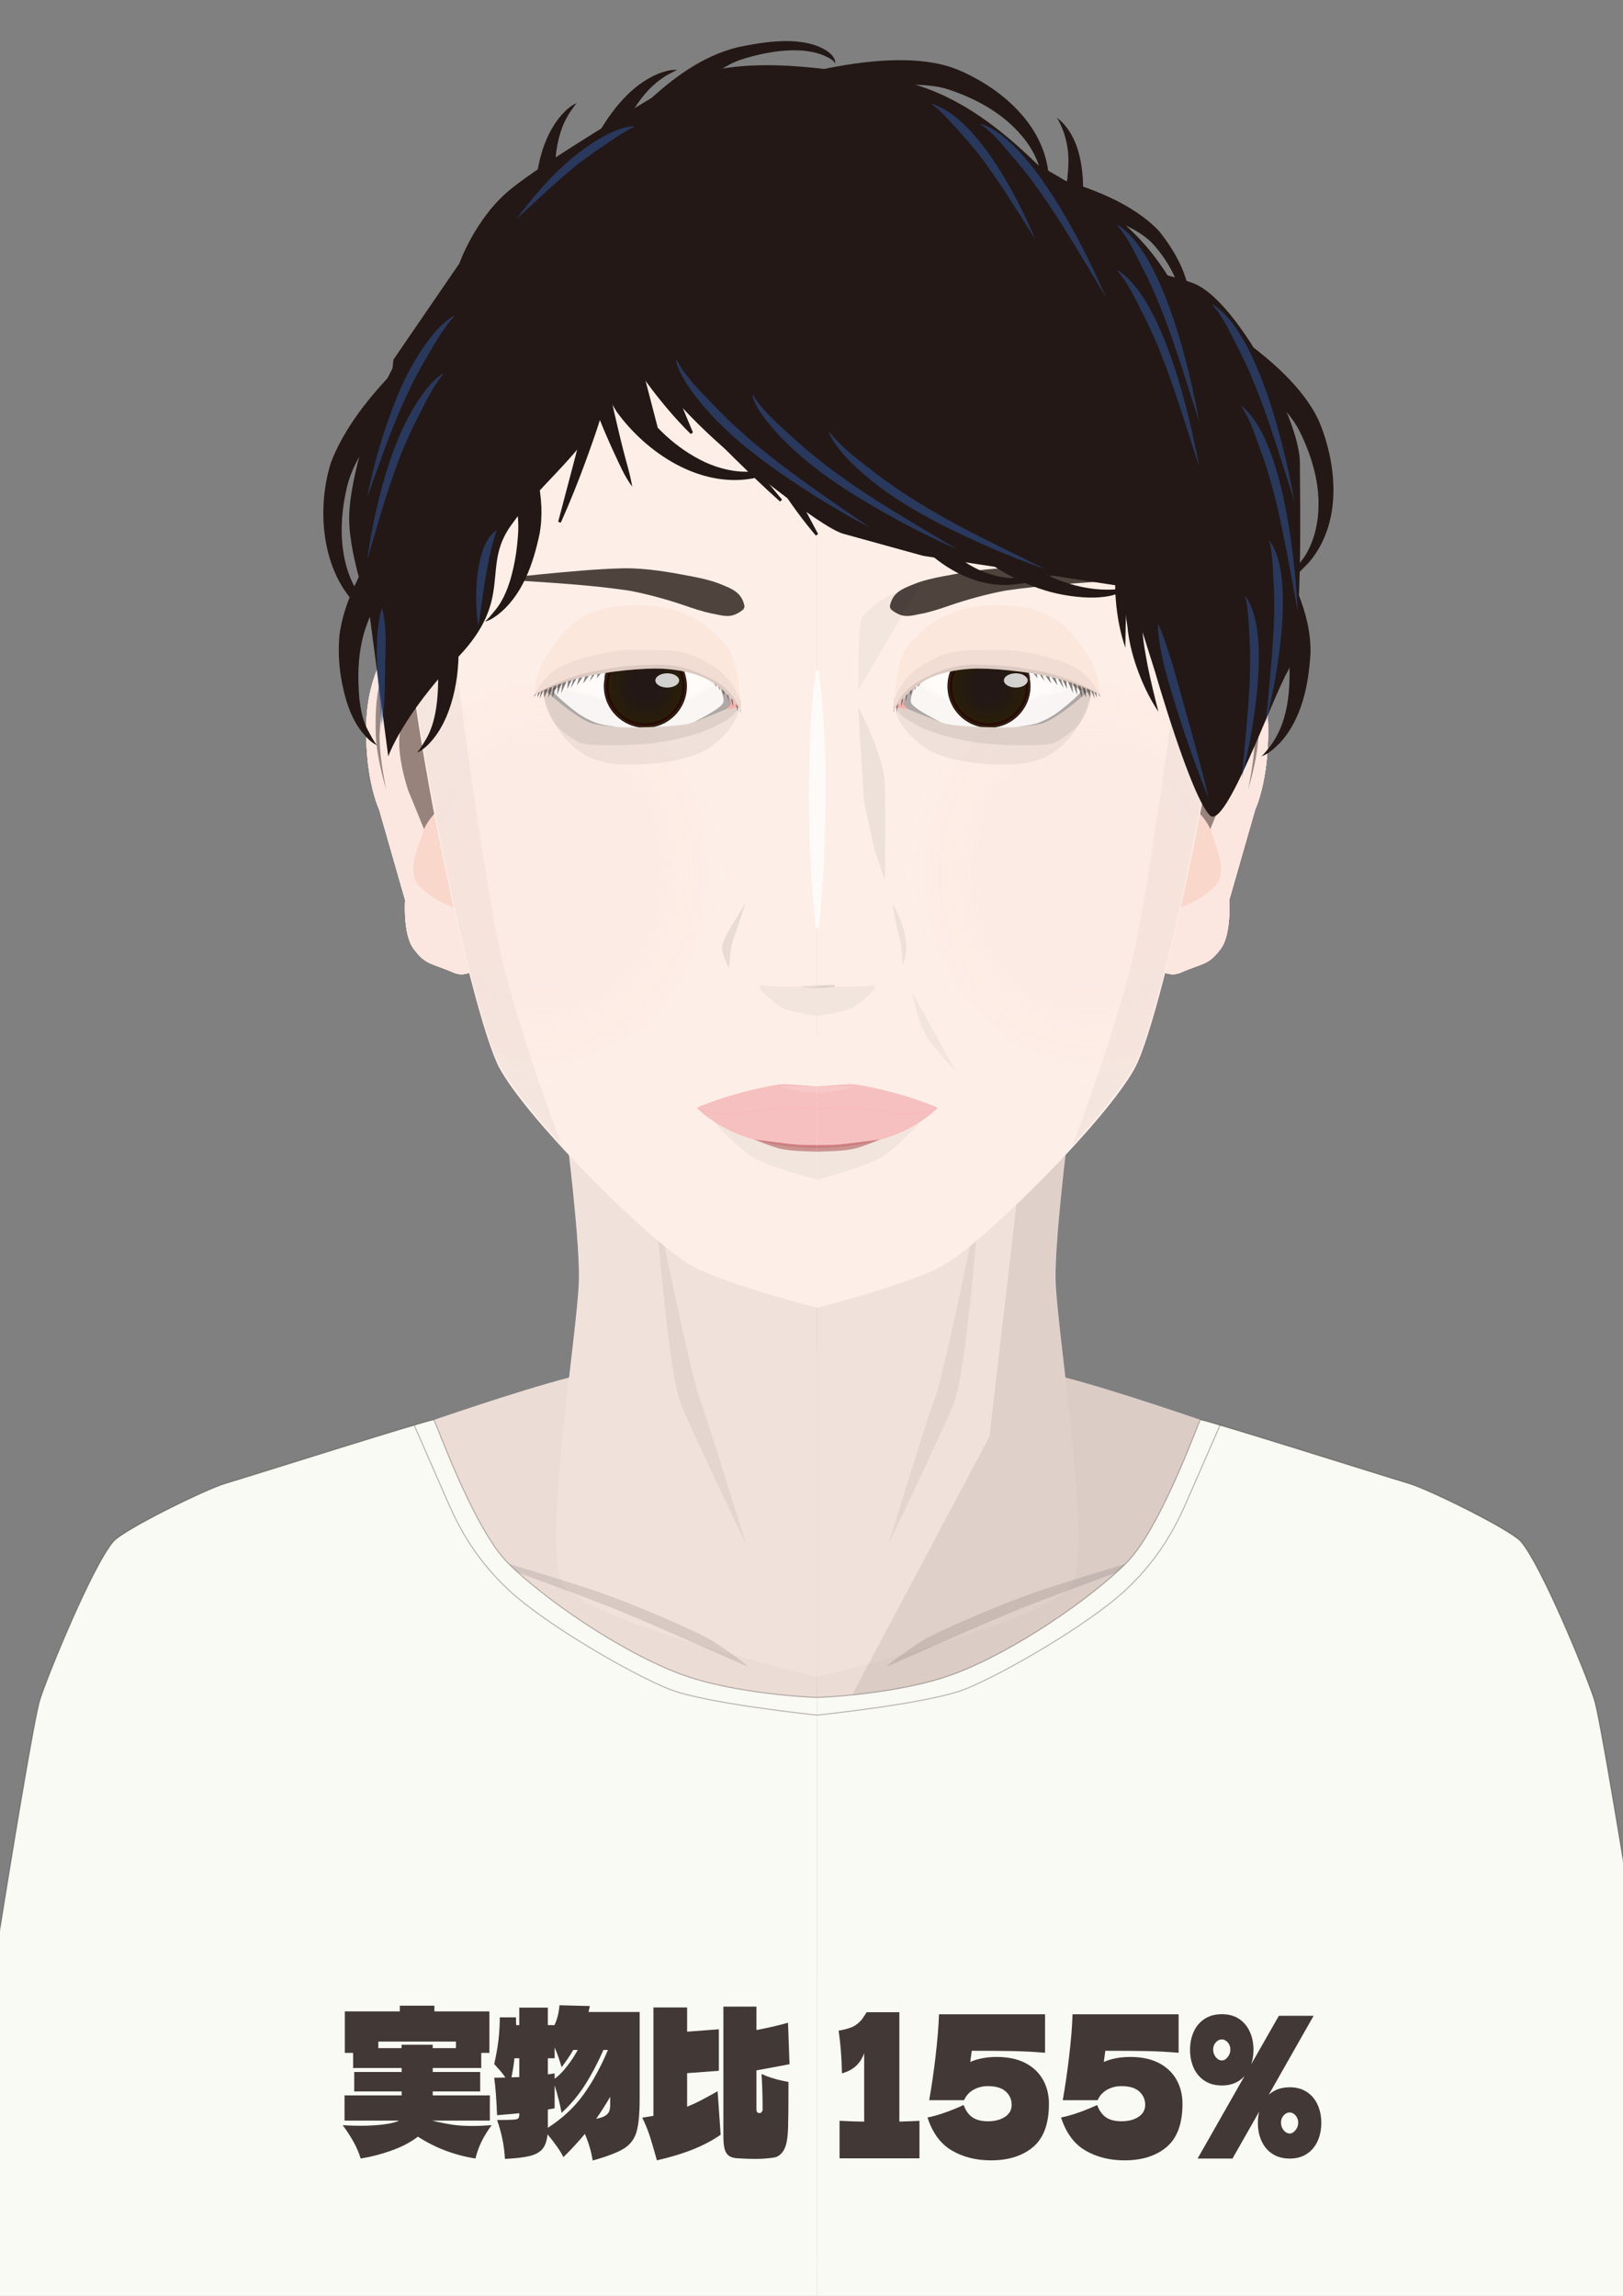 <?xml version="1.0" encoding="UTF-8"?>
<svg xmlns="http://www.w3.org/2000/svg" xmlns:xlink="http://www.w3.org/1999/xlink" viewBox="0 0 595.28 841.89">
  <rect x="0" y="0" width="595.28" height="841.89" fill="#808080" stroke="none"/>
  <defs>
    <style>
      .cls-1 {
        opacity: .1;
      }

      .cls-1, .cls-2, .cls-3, .cls-4, .cls-5, .cls-6, .cls-7, .cls-8, .cls-9, .cls-10, .cls-11, .cls-12, .cls-13, .cls-14, .cls-15, .cls-16, .cls-17, .cls-18, .cls-19, .cls-20, .cls-21, .cls-22, .cls-23, .cls-24, .cls-25, .cls-26, .cls-27, .cls-28, .cls-29, .cls-30, .cls-31, .cls-32, .cls-33, .cls-34, .cls-35, .cls-36, .cls-37, .cls-38, .cls-39 {
        stroke-width: 0px;
      }

      .cls-1, .cls-7, .cls-9, .cls-12, .cls-16, .cls-20, .cls-23, .cls-25, .cls-26, .cls-27, .cls-29, .cls-33, .cls-37, .cls-39 {
        fill: #231815;
      }

      .cls-2, .cls-6, .cls-40, .cls-27 {
        opacity: .12;
      }

      .cls-2, .cls-11, .cls-22, .cls-35 {
        fill: #fff;
      }

      .cls-3 {
        fill: #1a0804;
      }

      .cls-4 {
        fill: #fce7dd;
      }

      .cls-41 {
        clip-path: url(#clippath);
      }

      .cls-5 {
        fill: none;
      }

      .cls-42, .cls-26, .cls-38 {
        opacity: .06;
      }

      .cls-6 {
        fill: #f3a9aa;
        mix-blend-mode: multiply;
      }

      .cls-7 {
        opacity: .3;
      }

      .cls-8 {
        fill: #1d0704;
      }

      .cls-8, .cls-37 {
        opacity: .45;
      }

      .cls-10, .cls-43 {
        fill: #fdefe7;
      }

      .cls-11, .cls-16 {
        opacity: .8;
      }

      .cls-12 {
        opacity: .05;
      }

      .cls-13 {
        fill: url(#_名称未設定グラデーション_548);
      }

      .cls-14, .cls-15, .cls-19, .cls-38 {
        fill: #040000;
      }

      .cls-14, .cls-25 {
        opacity: .04;
      }

      .cls-15, .cls-23 {
        opacity: .08;
      }

      .cls-17 {
        fill: #901d22;
      }

      .cls-17, .cls-24, .cls-36 {
        opacity: .4;
      }

      .cls-44 {
        clip-path: url(#clippath-1);
      }

      .cls-45 {
        clip-path: url(#clippath-7);
      }

      .cls-46 {
        clip-path: url(#clippath-8);
      }

      .cls-47 {
        clip-path: url(#clippath-6);
      }

      .cls-48 {
        clip-path: url(#clippath-9);
      }

      .cls-18 {
        fill: #fad7cb;
      }

      .cls-49 {
        clip-path: url(#clippath-20);
      }

      .cls-50 {
        clip-path: url(#clippath-21);
      }

      .cls-51 {
        clip-path: url(#clippath-19);
      }

      .cls-52 {
        clip-path: url(#clippath-18);
      }

      .cls-20 {
        opacity: .35;
      }

      .cls-21 {
        fill: #f4aeac;
      }

      .cls-22, .cls-33 {
        opacity: .55;
      }

      .cls-24 {
        fill: url(#_名称未設定グラデーション_671);
      }

      .cls-28 {
        fill: #fafaf5;
      }

      .cls-53 {
        opacity: .7;
      }

      .cls-29 {
        opacity: .85;
      }

      .cls-30 {
        fill: url(#_名称未設定グラデーション_548-2);
      }

      .cls-31 {
        fill: #3058a7;
      }

      .cls-31, .cls-39 {
        opacity: .5;
      }

      .cls-54 {
        isolation: isolate;
      }

      .cls-32 {
        fill: #f5b1ad;
      }

      .cls-34 {
        fill: #f7c0c0;
      }

      .cls-36 {
        fill: url(#_名称未設定グラデーション_671-2);
      }
    </style>
    <clipPath id="clippath">
      <rect class="cls-5" width="595.28" height="841.89"/>
    </clipPath>
    <clipPath id="clippath-1">
      <path id="_輪郭-3" data-name="輪郭" class="cls-5" d="M579.73,618.56c-7.74-17.91-17.35-61.61-68.62-74.25-19.42-4.79-83.85-29.56-120.33-39.15-1.78-15.46-3.43-28.98-3.6-35.62-.45-17.05,6.29-67.55,6.29-67.55l-93.72-22.72v487.44l303.39-5.82,7.54-43.2s-23.22-181.23-30.96-199.14Z"/>
    </clipPath>
    <clipPath id="clippath-2">
      <path id="_輪郭_マスク" data-name="輪郭_マスク" class="cls-5" d="M299.69,49.96c-29.62.83-71.58,7.65-103.55,40.13-31.97,32.48-45.39,61.62-48.51,106.59-3.12,44.97,24.91,175.24,35.52,194.92,10.61,19.68,57.25,65.78,71.21,72.93,13.96,7.16,45.33,14.98,45.33,14.98"/>
    </clipPath>
    <clipPath id="clippath-6">
      <path id="_輪郭_マスク-3" data-name="輪郭_マスク" class="cls-10" d="M299.69,49.96c-29.62.83-71.58,7.65-103.55,40.13-31.97,32.48-45.39,61.62-48.51,106.59-3.12,44.97,24.91,175.24,35.52,194.92,10.61,19.68,57.25,65.78,71.21,72.93,13.96,7.16,45.33,14.98,45.33,14.98"/>
    </clipPath>
    <clipPath id="clippath-7">
      <path id="_輪郭-7" data-name="輪郭" class="cls-5" d="M299.72,43.95c-29.62.84-71.58,7.76-103.55,40.7-31.97,32.93-45.39,62.48-48.51,108.08-3.12,45.6,24.91,177.69,35.52,197.65,10.61,19.95,57.25,66.7,71.21,73.95,13.96,7.26,45.33,15.19,45.33,15.19"/>
    </clipPath>
    <radialGradient id="_名称未設定グラデーション_671" data-name="名称未設定グラデーション 671" cx="1.76" cy="339.82" fx="1.76" fy="339.82" r="34.91" gradientTransform="translate(202.78 -474.74) rotate(-180) scale(2.04 -2.34)" gradientUnits="userSpaceOnUse">
      <stop offset=".45" stop-color="#f9d3d2" stop-opacity=".4"/>
      <stop offset=".83" stop-color="#f9d3d2" stop-opacity=".2"/>
      <stop offset="1" stop-color="#fff" stop-opacity="0"/>
    </radialGradient>
    <clipPath id="clippath-8">
      <path id="_目_輪郭_マスク" data-name="目_輪郭_マスク" class="cls-5" d="M269.26,258.83s-7.18-12.84-14.34-14.49-28.29-.01-33.17.88-21.48,8.28-21.48,8.28c0,0,11.66,10.55,17.26,11.91,2.23.54,8.22,1.42,14.62,1.36,9.7-.1,17.47-.68,20.36-1.36,2.89-.68,16.75-6.59,16.75-6.59Z"/>
    </clipPath>
    <radialGradient id="_名称未設定グラデーション_548" data-name="名称未設定グラデーション 548" cx="363.02" cy="251.66" fx="363.02" fy="251.66" r="14.95" gradientTransform="translate(599.73) rotate(-180) scale(1 -1)" gradientUnits="userSpaceOnUse">
      <stop offset=".37" stop-color="#231815"/>
      <stop offset=".89" stop-color="#291e09"/>
      <stop offset=".94" stop-color="#280305" stop-opacity=".97"/>
      <stop offset="1" stop-color="#3d3115" stop-opacity=".97"/>
    </radialGradient>
    <clipPath id="clippath-9">
      <path id="_輪郭_マスク-4" data-name="輪郭_マスク" class="cls-5" d="M271.72,260.6s-.42-18.57-5.39-23.98c-4.96-5.41-12.9-14.73-32.42-14.74-19.04-.01-25.21,6.76-31.63,15.66-7.06,9.78-6.14,17.17-6.14,17.17,0,0,6.57-3.69,16.77-6.18,9.95-2.43,23.46-3.66,30.3-3.29,5.45.3,12.4,1.57,17.16,4.42,7.34,4.4,11.35,10.95,11.35,10.95Z"/>
    </clipPath>
    <clipPath id="clippath-10">
      <path id="_輪郭_マスク-5" data-name="輪郭_マスク" class="cls-5" d="M299.69,49.96c-29.62.83-71.58,7.65-103.55,40.13-31.97,32.48-45.39,61.62-48.51,106.59-3.12,44.97,24.91,175.24,35.52,194.92,10.61,19.68,57.25,65.78,71.21,72.93,13.96,7.16,45.33,14.98,45.33,14.98"/>
    </clipPath>
    <clipPath id="clippath-14">
      <path id="_輪郭_マスク-6" data-name="輪郭_マスク" class="cls-5" d="M299.75,49.96c29.62.83,71.58,7.65,103.55,40.13,31.97,32.48,45.39,61.62,48.51,106.59,3.12,44.97-24.91,175.24-35.52,194.92-10.61,19.68-57.25,65.78-71.21,72.93-13.96,7.16-45.33,14.98-45.33,14.98"/>
    </clipPath>
    <clipPath id="clippath-18">
      <path id="_輪郭_マスク-8" data-name="輪郭_マスク" class="cls-10" d="M299.75,49.96c29.62.83,71.58,7.65,103.55,40.13,31.97,32.48,45.39,61.62,48.51,106.59,3.12,44.97-24.91,175.24-35.52,194.92-10.61,19.68-57.25,65.78-71.21,72.93-13.96,7.16-45.33,14.98-45.33,14.98"/>
    </clipPath>
    <clipPath id="clippath-19">
      <path id="_輪郭-12" data-name="輪郭" class="cls-5" d="M299.72,43.95c29.62.84,71.58,7.76,103.55,40.7,31.97,32.93,45.39,62.48,48.51,108.08,3.12,45.6-24.91,177.69-35.52,197.65-10.61,19.95-57.25,66.7-71.21,73.95-13.96,7.26-45.33,15.19-45.33,15.19"/>
    </clipPath>
    <radialGradient id="_名称未設定グラデーション_671-2" data-name="名称未設定グラデーション 671" gradientTransform="translate(396.66 -474.74) scale(2.04 2.34)" xlink:href="#_名称未設定グラデーション_671"/>
    <clipPath id="clippath-20">
      <path id="_目_輪郭_マスク-2" data-name="目_輪郭_マスク" class="cls-5" d="M330.18,258.83s7.18-12.84,14.34-14.49,28.29-.01,33.17.88,21.48,8.28,21.48,8.28c0,0-11.66,10.55-17.26,11.91-2.23.54-8.22,1.42-14.62,1.36-9.7-.1-17.47-.68-20.36-1.36-2.89-.68-16.75-6.59-16.75-6.59Z"/>
    </clipPath>
    <radialGradient id="_名称未設定グラデーション_548-2" data-name="名称未設定グラデーション 548" cx="363.02" fx="363.02" gradientTransform="translate(-.29)" xlink:href="#_名称未設定グラデーション_548"/>
    <clipPath id="clippath-21">
      <path id="_輪郭_マスク-9" data-name="輪郭_マスク" class="cls-5" d="M327.72,260.6s.42-18.57,5.39-23.98c4.96-5.41,12.9-14.73,32.42-14.74,19.04-.01,25.21,6.76,31.63,15.66,7.06,9.78,6.14,17.17,6.14,17.17,0,0-6.57-3.69-16.77-6.18-9.95-2.43-23.46-3.66-30.3-3.29-5.45.3-12.4,1.57-17.16,4.42-7.34,4.4-11.35,10.95-11.35,10.95Z"/>
    </clipPath>
    <clipPath id="clippath-22">
      <path id="_輪郭_マスク-10" data-name="輪郭_マスク" class="cls-5" d="M299.75,49.96c29.62.83,71.58,7.65,103.55,40.13,31.97,32.48,45.39,61.62,48.51,106.59,3.12,44.97-24.91,175.24-35.52,194.92-10.61,19.68-57.25,65.78-71.21,72.93-13.96,7.16-45.33,14.98-45.33,14.98"/>
    </clipPath>
  </defs>
  <g class="cls-54">
    <g id="_レイヤー_2" data-name="レイヤー 2">
      <g id="_正面" data-name="正面">
        <g id="_パターン1" data-name="パターン1">
          <g class="cls-41">
            <g id="_体_ライブ反射のコピー_2" data-name="体_ライブ反射のコピー 2">
              <g>
                <g>
                  <path id="_本体" data-name="本体" class="cls-10" d="M299.75,495.3s-33.03-3.57-84.29,8.19c-34.65,7.95-106.39,35.72-127.07,40.82-51.27,12.64-60.88,56.34-68.62,74.25-7.74,17.91-30.96,199.14-30.96,199.14l7.54,43.2,303.39,5.82"/>
                  <g id="_影" data-name="影">
                    <path class="cls-23" d="M299.75,495.3s-33.03-3.57-84.29,8.19c-34.65,7.95-106.39,35.72-127.07,40.82-51.27,12.64-60.88,56.34-68.62,74.25-7.74,17.91-30.96,199.14-30.96,199.14l7.54,43.2,303.39,5.82"/>
                  </g>
                </g>
                <g>
                  <g id="_輪郭" data-name="輪郭">
                    <path id="_本体-2" data-name="本体" class="cls-10" d="M299.75,379.27l-93.72,22.72s6.74,50.49,6.29,67.55c-.51,19.37-13.5,97.11-6.02,111.11,7.49,14.01,93.45,34.2,93.45,34.2"/>
                    <g id="_影-2" data-name="影">
                      <path class="cls-26" d="M299.75,379.27l-93.72,22.72s6.74,50.49,6.29,67.55c-.51,19.37-13.5,97.11-6.02,111.11,7.49,14.01,93.45,34.2,93.45,34.2"/>
                    </g>
                  </g>
                  <g id="_鎖骨" data-name="鎖骨">
                    <path class="cls-27" d="M274.05,611.07c1.49.42-10.77-8.46-15.12-10.71-5.17-2.67-25.95-12.16-43.34-17.89-17.78-5.86-56.35-17.15-56.35-17.15,0,0,50.52,18.5,63.89,23.75,13.37,5.26,50.23,21.8,50.91,22Z"/>
                  </g>
                  <g id="_首筋" data-name="首筋">
                    <path class="cls-26" d="M240.31,440.65s13.19,63.92,15.82,70.66c2.62,6.75,17.66,55.37,17.66,55.37,0,0-19.11-39.97-23.98-51.59-4.87-11.62-9.5-74.45-9.5-74.45Z"/>
                  </g>
                </g>
              </g>
              <g>
                <g>
                  <path id="_本体-3" data-name="本体" class="cls-10" d="M299.75,495.3s33.03-3.57,84.29,8.19c34.65,7.95,106.39,35.72,127.07,40.82,51.27,12.64,60.88,56.34,68.62,74.25,7.74,17.91,30.96,199.14,30.96,199.14l-7.54,43.2-303.39,5.82"/>
                  <g id="_影-3" data-name="影">
                    <path class="cls-23" d="M299.75,495.3s33.03-3.57,84.29,8.19c34.65,7.95,106.39,35.72,127.07,40.82,51.27,12.64,60.88,56.34,68.62,74.25,7.74,17.91,30.96,199.14,30.96,199.14l-7.54,43.2-303.39,5.82"/>
                  </g>
                </g>
                <g>
                  <g id="_輪郭-2" data-name="輪郭">
                    <path id="_本体-4" data-name="本体" class="cls-10" d="M299.75,379.27l93.72,22.72s-6.74,50.49-6.29,67.55c.51,19.37,13.5,97.11,6.02,111.11-7.49,14.01-93.45,34.2-93.45,34.2"/>
                    <g id="_影-4" data-name="影">
                      <path class="cls-26" d="M299.75,379.27l93.72,22.72s-6.74,50.49-6.29,67.55c.51,19.37,13.5,97.11,6.02,111.11-7.49,14.01-93.45,34.2-93.45,34.2"/>
                    </g>
                  </g>
                  <g id="_鎖骨-2" data-name="鎖骨">
                    <path class="cls-27" d="M325.45,611.07c-1.49.42,10.77-8.46,15.12-10.71,5.17-2.67,25.95-12.16,43.34-17.89,17.78-5.86,56.35-17.15,56.35-17.15,0,0-50.52,18.5-63.89,23.75-13.37,5.26-50.23,21.8-50.91,22Z"/>
                  </g>
                  <g id="_首筋-2" data-name="首筋">
                    <path class="cls-26" d="M359.19,440.65s-13.19,63.92-15.82,70.66c-2.62,6.75-17.66,55.37-17.66,55.37,0,0,19.11-39.97,23.98-51.59,4.87-11.62,9.5-74.45,9.5-74.45Z"/>
                  </g>
                </g>
              </g>
            </g>
            <g id="_体" data-name="体">
              <g class="cls-44">
                <polygon id="_パス_" data-name="&amp;lt;パス&amp;gt;" class="cls-23" points="373.91 432.1 438.24 386.04 455.9 586.76 306.17 633.52 362.92 526.81 373.91 432.1"/>
              </g>
            </g>
            <g id="_服_ライブ反射のコピー" data-name="服_ライブ反射のコピー">
              <g>
                <g>
                  <path class="cls-28" d="M299.65,622.5s-29.81-.96-50.31-8.68c-22.65-8.52-50.38-28.01-63.07-40.67s-26.77-52.49-27.12-52.49c-2.09,0-68.69,21.09-76.33,23.33s-37.66,17.14-41.23,21.33c-7.64,8.95-23.9,48.59-26.88,57.88-4.1,12.79-31.94,193.3-31.94,193.3l13.5,44.4,303.39,5.82"/>
                  <path class="cls-7" d="M299.65,866.91l-303.54-5.82-.04-.14-13.51-44.44v-.04c.29-1.81,27.89-180.68,31.96-193.34,2.84-8.84,19.25-48.96,26.92-57.95,3.7-4.34,33.86-19.2,41.33-21.39,2.46-.72,10.88-3.35,21.55-6.68,22.53-7.03,53.38-16.66,54.83-16.66q.2,0,1.57,3.47c3.78,9.57,15.27,38.69,25.69,49.08,13.1,13.06,40.91,32.31,63,40.62,20.24,7.62,49.95,8.66,50.25,8.67v.4c-.31,0-30.09-1.05-50.39-8.69-22.14-8.33-50.01-27.62-63.14-40.71-10.49-10.46-22-39.63-25.78-49.22-.62-1.58-1.13-2.87-1.3-3.21-2.42.34-33.75,10.12-54.61,16.63-10.67,3.33-19.1,5.96-21.56,6.68-7.44,2.18-37.46,16.96-41.14,21.27-7.64,8.95-24.01,48.98-26.84,57.81-4.03,12.56-31.36,189.53-31.93,193.23l13.44,44.21,303.25,5.81v.4Z"/>
                </g>
                <path class="cls-7" d="M299.66,629.14c-.41-.04-41.03-4.21-54.43-9.58-13.56-5.42-44.87-23.43-58.69-36.25-13.95-12.94-19.77-26.25-22.9-33.4l-11.9-27.2.37-.16,11.9,27.2c3.12,7.12,8.92,20.39,22.81,33.27,13.79,12.79,45.03,30.76,58.57,36.17,13.35,5.34,53.92,9.51,54.33,9.55l-.04.4Z"/>
              </g>
              <g>
                <g>
                  <path class="cls-28" d="M299.75,622.5s29.81-.96,50.31-8.68c22.65-8.52,50.38-28.01,63.07-40.67s26.77-52.49,27.12-52.49c2.09,0,68.69,21.09,76.33,23.33s37.66,17.14,41.23,21.33c7.64,8.95,23.9,48.59,26.88,57.88,4.1,12.79,31.94,193.3,31.94,193.3l-13.5,44.4-303.39,5.82"/>
                  <path class="cls-7" d="M299.76,866.91v-.4s303.24-5.81,303.24-5.81l13.44-44.21c-.57-3.7-27.9-180.67-31.93-193.23-2.83-8.83-19.21-48.86-26.84-57.81-1.55-1.82-8.84-6.17-19.03-11.35-9.41-4.78-18.5-8.86-22.11-9.92-2.46-.72-10.88-3.35-21.55-6.68-20.86-6.51-52.2-16.29-54.62-16.63-.17.34-.67,1.62-1.3,3.2-3.78,9.59-15.3,38.77-25.78,49.22-13.13,13.09-41,32.38-63.14,40.71-20.3,7.64-50.08,8.68-50.38,8.69v-.4c.28,0,30-1.05,50.24-8.67,22.09-8.31,49.9-27.56,63-40.62,10.43-10.4,21.92-39.52,25.7-49.09q1.37-3.47,1.57-3.47c1.45,0,32.31,9.63,54.85,16.66,10.66,3.33,19.09,5.96,21.54,6.67,7.47,2.19,37.62,17.05,41.33,21.39,7.67,8.98,24.08,49.1,26.92,57.95,4.06,12.66,31.67,191.53,31.95,193.34v.04s0,.04,0,.04l-13.54,44.53h-.15s-303.39,5.82-303.39,5.82Z"/>
                </g>
                <path class="cls-7" d="M299.74,629.14l-.04-.4c.41-.04,40.98-4.21,54.33-9.55,13.53-5.41,44.78-23.38,58.57-36.17,13.89-12.88,19.69-26.14,22.81-33.27l11.89-27.2.37.16-11.89,27.2c-3.13,7.15-8.95,20.46-22.9,33.4-13.82,12.82-45.13,30.82-58.69,36.25-13.4,5.36-54.03,9.53-54.43,9.58Z"/>
              </g>
            </g>
            <g>
              <path class="cls-29" d="M158.54,777.65c2.81.68,5.27,1.18,7.4,1.49,2.12.32,4.5.47,7.12.47,2.36,0,4.78-.1,7.26-.29-1.59,2.18-2.84,4.24-3.77,6.15-.92,1.92-1.64,3.94-2.16,6.08-7.68-1.21-14.72-3.88-21.11-8.01-2.66,2.04-5.9,3.74-9.72,5.1-3.82,1.36-7.58,2.33-11.28,2.91-1.03-3.59-3.23-7.67-6.59-12.23,2.22.15,4.3.22,6.26.22,3.4,0,6.37-.17,8.92-.51,2.55-.34,4.38-.8,5.49-1.38h-20v-9.25h20.95v-1.46h-17.4v-7.13h17.4v-1.46h-17.79v-5.53h-3.05v-15.22h20.17v-2.11h12.69v2.11h20.17v15.22h-2.99v5.53h-17.79v1.46h17.4v7.13h-17.4v1.46h20.95v9.25h-21.11ZM138.76,748.67v2.4h8.53v-1.24h11.41v1.24h8.53v-2.4h-28.48Z"/>
              <path class="cls-29" d="M234.62,737.82v31.6c0,5.63-.39,9.76-1.16,12.38s-2.31,4.65-4.6,6.08c-2.29,1.43-6.11,2.9-11.47,4.4-.55-3.35-1.51-6.6-2.88-9.76-2.22,2.72-4.84,5.56-7.87,8.52-1-2.09-2.94-4.88-5.82-8.37-.22,2.33-.82,4.1-1.8,5.31-.98,1.21-2.53,2.09-4.65,2.62-2.12.54-5.18.9-9.17,1.09-.26-4.76-1.22-9.51-2.88-14.27,2.92,0,4.89-.04,5.93-.11,1.03-.07,1.66-.24,1.88-.51.22-.27.33-.81.33-1.64v-.22c-1.81.19-4.53.44-8.15.73-.22-5.68-.57-10.27-1.05-13.76,1.85,0,3.21-.02,4.1-.07-.74-1.12-1.7-2.3-2.88-3.57l-1.22-1.38c1.37-5.82,2.05-11.53,2.05-17.11h5.93l.06,2.84h1.16v-6.41h10.47v6.41h2.44c1-2.09,1.61-4.51,1.83-7.28l11.14.29c-.07.29-.15.62-.22.98s-.17.76-.28,1.2h18.78ZM190.46,761.7v-6.92h-1.77c-.22,2.23-.59,4.56-1.11,6.99l2.88-.07ZM203.43,754.79h-2.49v5.9c.55-.05,1.39-.17,2.49-.36v1.97c1.37-.97,2.81-2.4,4.32-4.3,1.51-1.89,2.9-3.98,4.16-6.26h-1.66c-1.11,1.94-2.53,4.05-4.27,6.33-.7-2.52-1.55-4.95-2.55-7.28v4ZM213.87,768.29c3.34-4.59,6.38-10.11,9.12-16.56h-1.66c-2.07,4.71-4.31,8.97-6.73,12.78-2.42,3.81-5.29,7.25-8.62,10.3-.52-2.91-1.37-6.29-2.55-10.12v8.45l-2.49.44v6.7c5.28-3.4,9.59-7.39,12.94-11.98ZM222.04,775.83c.74-.49,1.22-1.06,1.44-1.71s.33-1.54.33-2.66v-2.55c-1.66,2.86-3.38,5.56-5.15,8.08,1.51-.29,2.64-.68,3.38-1.17Z"/>
              <path class="cls-29" d="M252.02,772.55c1.7-.68,3.34-1.43,4.93-2.26,1.59-.83,3.68-1.97,6.26-3.42l1.11,15.95c-5.69,4.03-13.48,7.16-23.38,9.39-1-3.59-1.86-6.52-2.58-8.77-.72-2.26-1.65-4.55-2.8-6.88l4.1-.66v-39.75h12.36v8.88l11.64-.87v15.22l-11.64.87v12.3ZM279.34,760.54c2.81,1.31,6.1,2.28,9.86,2.91,0,8.35-.05,13.92-.14,16.71-.09,2.79-.36,4.94-.8,6.44-.44,1.41-1.02,2.46-1.75,3.17-.72.7-1.43,1.14-2.13,1.31-.7.17-1.66.3-2.88.4-1.33.15-2.81.22-4.43.22s-3.69-.07-6.32-.22c-1.48-.05-2.6-.35-3.38-.91-.78-.56-1.31-1.41-1.61-2.55-.3-1.14-.44-2.71-.44-4.7v-47.47h12.13v8.59c4.32-.83,8.18-1.72,11.58-2.69l.55,15.22-12.13,2.26v14.27c0,.53.1.9.3,1.09.2.19.51.29.91.29.3,0,.54-.15.75-.44s.3-.61.3-.95c0-4.22-.13-8.54-.39-12.96Z"/>
              <path class="cls-29" d="M329.87,778.01c3.33-.1,5.78-.19,7.37-.29v13.76h-29.31v-13.76c3.99.19,7,.29,9.03.29v-25.12c-1.33,3.83-4.04,6.31-8.15,7.43-.11-5.73-.52-10.95-1.22-15.65,2.96-.53,5.01-1.2,6.18-2,1.16-.8,2.07-1.69,2.72-2.66.65-.97,1.08-1.63,1.3-1.97v-.15h12.08v40.12Z"/>
              <path class="cls-29" d="M376.17,756.57c2.86,1.53,5,3.59,6.43,6.19,1.42,2.6,2.13,5.5,2.13,8.7,0,7.28-1.93,12.56-5.79,15.84-3.86,3.28-9.02,4.92-15.49,4.92-5.43,0-10.21-1.2-14.32-3.6s-7.1-6.44-8.95-12.12c2.03-.39,4.26-1.02,6.68-1.89,2.42-.87,4.61-1.77,6.57-2.69.78,2.09,1.86,3.6,3.27,4.55,1.4.95,3.29,1.42,5.65,1.42,2.51,0,4.59-.53,6.23-1.6,1.64-1.07,2.47-2.55,2.47-4.44s-.72-3.57-2.16-4.88c-1.44-1.31-3.64-1.97-6.59-1.97-1.92,0-3.68.45-5.26,1.35-1.59.9-2.73,2.17-3.44,3.82h-12.8c.89-5,1.67-10.39,2.35-16.16.68-5.78,1.1-10.9,1.25-15.36h38.9v14.12c-4.1-.34-7.97-.55-11.61-.62-3.64-.07-8.73-.11-15.27-.11l-.55,4.08c2.81-1.21,6.04-1.82,9.7-1.82,4.21,0,7.75.76,10.61,2.29Z"/>
              <path class="cls-29" d="M425.15,756.57c2.86,1.53,5,3.59,6.43,6.19,1.42,2.6,2.13,5.5,2.13,8.7,0,7.28-1.93,12.56-5.79,15.84s-9.02,4.92-15.49,4.92c-5.43,0-10.21-1.2-14.32-3.6-4.12-2.4-7.1-6.44-8.95-12.12,2.03-.39,4.26-1.02,6.68-1.89,2.42-.87,4.61-1.77,6.57-2.69.78,2.09,1.87,3.6,3.27,4.55,1.4.95,3.29,1.42,5.65,1.42,2.51,0,4.59-.53,6.23-1.6,1.64-1.07,2.47-2.55,2.47-4.44s-.72-3.57-2.16-4.88-3.64-1.97-6.59-1.97c-1.92,0-3.68.45-5.26,1.35-1.59.9-2.73,2.17-3.43,3.82h-12.8c.89-5,1.67-10.39,2.35-16.16.68-5.78,1.1-10.9,1.25-15.36h38.9v14.12c-4.1-.34-7.97-.55-11.61-.62-3.64-.07-8.73-.11-15.27-.11l-.55,4.08c2.81-1.21,6.04-1.82,9.7-1.82,4.21,0,7.75.76,10.61,2.29Z"/>
              <path class="cls-29" d="M479.31,767.13c1.74,1.14,3.06,2.71,3.96,4.7.9,1.99,1.36,4.2,1.36,6.63s-.45,4.71-1.36,6.7c-.91,1.99-2.23,3.56-3.96,4.7-1.74,1.14-3.82,1.71-6.26,1.71s-4.59-.57-6.34-1.71c-1.76-1.14-3.08-2.71-3.99-4.7s-1.36-4.22-1.36-6.7c0-1.46.17-2.84.5-4.15l-9.81,17.26h-12.8l17.23-30.29c-2.07,2.33-4.84,3.49-8.31,3.49-2.48,0-4.59-.57-6.34-1.71-1.75-1.14-3.08-2.71-3.99-4.7-.91-1.99-1.36-4.22-1.36-6.7s.45-4.63,1.36-6.63c.9-1.99,2.23-3.55,3.99-4.7,1.75-1.14,3.87-1.71,6.34-1.71s4.52.57,6.26,1.71c1.74,1.14,3.06,2.71,3.96,4.7.91,1.99,1.36,4.2,1.36,6.63,0,1.94-.28,3.71-.83,5.31l10.14-17.76h12.74l-16.46,28.98c2-1.84,4.56-2.77,7.7-2.77,2.44,0,4.52.57,6.26,1.71ZM450.3,754.35c.65-.82.97-1.75.97-2.77s-.32-1.89-.97-2.62-1.36-1.09-2.13-1.09c-.85,0-1.6.36-2.24,1.09-.65.73-.97,1.6-.97,2.62s.32,2,.97,2.8c.65.8,1.39,1.2,2.24,1.2.78,0,1.49-.41,2.13-1.24ZM475.18,781.14c.65-.82.97-1.75.97-2.77s-.32-1.89-.97-2.62c-.65-.73-1.36-1.09-2.13-1.09-.85,0-1.6.36-2.24,1.09-.65.73-.97,1.6-.97,2.62s.32,2,.97,2.8c.65.8,1.39,1.2,2.24,1.2.78,0,1.49-.41,2.13-1.24Z"/>
            </g>
            <g id="_顔_ライブ反射のコピー_2" data-name="顔_ライブ反射のコピー 2">
              <g>
                <g id="_耳のコピー_2" data-name="耳のコピー 2">
                  <g>
                    <g id="_輪郭-4" data-name="輪郭">
                      <path class="cls-10" d="M170.65,234.81s-6.51-10.2-17.04-6.12c-10.53,4.08-18.98,17.99-19.29,37.81-.31,19.82,4.72,30.3,4.72,30.3l9.55,33.29s-.84,12.45,3.01,17.7c4.58,6.24,6.38,5.2,14.68,8.84,8.3,3.64,15.21-9.25,15.21-9.25l-10.84-112.57Z"/>
                      <g>
                        <path class="cls-10" d="M170.65,234.81s-6.51-10.2-17.04-6.12c-10.53,4.08-18.98,17.99-19.29,37.81-.31,19.82,4.72,30.3,4.72,30.3l9.55,33.29s-.84,12.45,3.01,17.7c4.58,6.24,6.38,5.2,14.68,8.84,8.3,3.64,15.21-9.25,15.21-9.25l-10.84-112.57Z"/>
                        <path class="cls-10" d="M170.65,234.81s-6.51-10.2-17.04-6.12c-10.53,4.08-18.98,17.99-19.29,37.81-.31,19.82,4.72,30.3,4.72,30.3l9.55,33.29s-.84,12.45,3.01,17.7c4.58,6.24,6.38,5.2,14.68,8.84,8.3,3.64,15.21-9.25,15.21-9.25l-10.84-112.57Z"/>
                      </g>
                    </g>
                    <g>
                      <path class="cls-10" d="M162.8,255.54l-10.2,3.47s-2.11-.27-5.21,7.24c-3.1,7.51,2.26,23.44,2.26,23.44l6.44,15.73,10.99,3.68-4.28-53.56Z"/>
                      <path class="cls-10" d="M162.8,255.54l-10.2,3.47s-2.11-.27-5.21,7.24c-3.1,7.51,2.26,23.44,2.26,23.44l6.44,15.73,10.99,3.68-4.28-53.56Z"/>
                    </g>
                    <path class="cls-10" d="M165.46,292.5s-8.47,6.7-10.26,12.44c-1.78,5.74-4.3,11.1-3.52,15.13.78,4.02.97,4.02,5.57,7.85s13.98,6.59,13.98,6.59l-5.76-42.01Z"/>
                    <g>
                      <path class="cls-10" d="M156.75,237.98s-1.19-3.66-5.21-2.11c-4.03,1.55-9.74,10.17-10.9,14.63-1.15,4.44-1.69,7-2.11,17.4-.33,8.24,3.11,21.57,3.11,21.57"/>
                      <path class="cls-10" d="M157.22,237.83c-.42-1.54-1.67-2.87-3.31-3.12-6.17-.76-12.41,9.5-14.25,14.58-2,6.6-1.96,13.53-1.84,20.35.38,6.75,1.94,13.4,3.81,19.84-1.26-6.58-2.4-13.19-2.44-19.86.31-5.27.8-10.61,1.89-15.76.75-3.82,2.36-7.27,4.59-10.54,1.45-2.13,3.06-4.25,4.97-5.79.89-.7,1.98-1.23,3.08-1.21,1.1.01,2.06.85,2.54,1.81,0,0,.95-.31.95-.31h0Z"/>
                    </g>
                  </g>
                  <g>
                    <g id="_輪郭-5" data-name="輪郭">
                      <path class="cls-10" d="M170.65,234.81s-6.51-10.2-17.04-6.12c-10.53,4.08-18.98,17.99-19.29,37.81-.31,19.82,4.72,30.3,4.72,30.3l9.55,33.29s-.84,12.45,3.01,17.7c4.58,6.24,6.38,5.2,14.68,8.84,8.3,3.64,15.21-9.25,15.21-9.25l-10.84-112.57Z"/>
                      <path class="cls-6" d="M170.65,234.81s-6.51-10.2-17.04-6.12c-10.53,4.08-18.98,17.99-19.29,37.81-.31,19.82,4.72,30.3,4.72,30.3l9.55,33.29s-.84,12.45,3.01,17.7c4.58,6.24,6.38,5.2,14.68,8.84,8.3,3.64,15.21-9.25,15.21-9.25l-10.84-112.57Z"/>
                    </g>
                    <path class="cls-8" d="M162.8,255.54l-10.2,3.47s-2.11-.27-5.21,7.24c-3.1,7.51,2.26,23.44,2.26,23.44l6.44,15.73,10.99,3.68-4.28-53.56Z"/>
                    <path class="cls-18" d="M165.46,292.5s-8.47,6.7-10.26,12.44c-1.78,5.74-4.3,11.1-3.52,15.13.78,4.02.97,4.02,5.57,7.85s13.98,6.59,13.98,6.59l-5.76-42.01Z"/>
                    <path class="cls-37" d="M157.22,237.83c-.42-1.54-1.67-2.87-3.31-3.12-6.17-.76-12.41,9.5-14.25,14.58-2,6.6-1.96,13.53-1.84,20.35.38,6.75,1.94,13.4,3.81,19.84-1.26-6.58-2.4-13.19-2.44-19.86.31-5.27.8-10.61,1.89-15.76.75-3.82,2.36-7.27,4.59-10.54,1.45-2.13,3.06-4.25,4.97-5.79.89-.7,1.98-1.23,3.08-1.21,1.1.01,2.06.85,2.54,1.81,0,0,.95-.31.95-.31h0Z"/>
                  </g>
                </g>
                <path id="_輪郭-6" data-name="輪郭" class="cls-10" d="M299.72,43.95c-29.62.84-71.58,7.76-103.55,40.7-31.97,32.93-45.39,62.48-48.51,108.08-3.12,45.6,24.91,177.69,35.52,197.65,10.61,19.95,57.25,66.7,71.21,73.95,13.96,7.26,45.33,15.19,45.33,15.19"/>
                <g id="_陰影-2" data-name="陰影">
                  <path id="_輪郭_マスク-2" data-name="輪郭_マスク" class="cls-43" d="M299.69,49.96c-29.62.83-71.58,7.65-103.55,40.13-31.97,32.48-45.39,61.62-48.51,106.59-3.12,44.97,24.91,175.24,35.52,194.92,10.61,19.68,57.25,65.78,71.21,72.93,13.96,7.16,45.33,14.98,45.33,14.98"/>
                  <g class="cls-47">
                    <g class="cls-45">
                      <g id="_口下" data-name="口下">
                        <path class="cls-12" d="M299.69,432.53s-19.27-4.8-25.16-9.23-16.82-15.13-14.17-15.99c2.93-.96,39.34-2.36,39.34-2.36"/>
                      </g>
                      <g id="_鼻下" data-name="鼻下">
                        <path class="cls-12" d="M299.69,361.98s-1.86.03-3.37-.1c-1.51-.13-12.66.12-16.68-.49s4.03,6.35,7.05,8.1c3.03,1.75,12.99,3.03,12.99,3.03"/>
                      </g>
                      <g id="_側面" data-name="側面">
                        <path class="cls-25" d="M210.62,431.83s-17.81-44.55-26.38-79.37c-8.39-34.08-25.22-173.25-25.22-173.25l-66.1,44.97,42.49,183.37,75.21,24.28Z"/>
                      </g>
                    </g>
                    <g id="_頬" data-name="頬">
                      <ellipse class="cls-24" cx="199.19" cy="322.08" rx="68.72" ry="84.54"/>
                    </g>
                  </g>
                </g>
                <g>
                  <path class="cls-26" d="M270.68,261.39c.44-3-7.15-14.48-7.15-14.48l-9.21,8.3-11.17,4.36-13.89.69-10.21-5.06-13.89-5.02-7.11-.75s1.66,11.98,8.61,20.55c6.95,8.57,14.63,10.42,25.29,10.42s22.65-2.32,28.37-6.25c5.72-3.94,9.92-9.78,10.37-12.78Z"/>
                  <path class="cls-23" d="M270.21,260.22c.44-1.97-6.28-9.75-6.28-9.75l-9.25,5.45-11.21,2.87-13.95.46-10.26-3.32-13.95-3.3-6.1-.08s-.04,10.19,7.06,15.6c6.28,4.77,6.9,5.15,17.85,5.15,5.12,0,12.46-.23,19.19-1.33,7.34-1.2,13.98-3.32,16.98-4.67,5.74-2.59,9.48-5.1,9.92-7.07Z"/>
                  <g id="_目_輪郭" data-name="目_輪郭">
                    <path class="cls-22" d="M269.26,258.83s-7.18-12.84-14.34-14.49-28.29-.01-33.17.88-21.48,8.28-21.48,8.28c0,0,11.66,10.55,17.26,11.91,2.23.54,8.22,1.42,14.62,1.36,9.7-.1,17.47-.68,20.36-1.36,2.89-.68,16.75-6.59,16.75-6.59Z"/>
                  </g>
                  <g id="_目_輪郭-2" data-name="目_輪郭">
                    <path class="cls-22" d="M269.26,258.83s-7.18-12.84-14.34-14.49-28.29-.01-33.17.88-21.48,8.28-21.48,8.28c0,0,11.66,10.55,17.26,11.91,2.23.54,8.22,1.42,14.62,1.36,9.7-.1,17.47-.68,20.36-1.36,2.89-.68,16.75-6.59,16.75-6.59Z"/>
                  </g>
                  <g id="_眼-2" data-name="眼">
                    <g class="cls-46">
                      <g>
                        <g>
                          <circle id="_眼-3" data-name="眼" class="cls-35" cx="236.71" cy="251.66" r="15.22"/>
                          <path id="_眼_背面" data-name="眼_背面" class="cls-35" d="M236.71,266.61c8.24,0,14.95-6.71,14.95-14.95s-6.71-14.95-14.95-14.95-14.95,6.71-14.95,14.95,6.71,14.95,14.95,14.95Z"/>
                        </g>
                        <g>
                          <circle id="_眼-4" data-name="眼" class="cls-3" cx="236.71" cy="251.66" r="15.22"/>
                          <path id="_眼_背面-2" data-name="眼_背面" class="cls-13" d="M236.71,266.61c8.24,0,14.95-6.71,14.95-14.95s-6.71-14.95-14.95-14.95-14.95,6.71-14.95,14.95,6.71,14.95,14.95,14.95Z"/>
                        </g>
                      </g>
                      <g id="_目_影" data-name="目_影">
                        <g id="_パス_-2" data-name="&amp;lt;パス&amp;gt;">
                          <path class="cls-20" d="M215.16,245.68s-12.21,6.92-12.24,7.76,6.53,6.41,9.11,8.16c1.75,1.19,3.36,2.17,6.18,3.31,2.78,1.13,8.24,1.61,9.38,1.86,3.47.76-4.19,4.24-4.19,4.24l-9.23-3.16-12.2-7.07-4.39-9.36,9.1-6.77,8.47,1.03Z"/>
                        </g>
                        <path class="cls-20" d="M262.04,247.44s3.81,7.5,3.31,9.99-11.43,7.65-14.54,9.11c-3.11,1.46,7.1,2.81,7.1,2.81l13.16-6.29.8-10.66-9.83-4.96Z"/>
                      </g>
                    </g>
                  </g>
                  <path id="_目尻" data-name="目尻" class="cls-32" d="M271.01,259.39l-3.8-3.88s.95,2.16.95,2.57-1.97,2.04-1.97,2.04l4.82-.73Z"/>
                </g>
                <g>
                  <g id="_睫毛" data-name="睫毛">
                    <path class="cls-33" d="M262.48,234.93l-10.42,9.35.98-1.82-5.06,3.13,1.61-2.6-4.26,2.44,1.45-2.73-3.83,2.53,1.5-3.1-4.2,3.24,1.07-3.39-5.09,4.25,2.03-4.43-5.65,5.23,1.36-5.38-5.46,6.45,2.44-5.56-7.04,6.56,2.26-5.73-4.71,5.39,1-4.47-3.58,4.49.63-3.39-3.21,4.44,1.75-4.75-4.17,5.62,1.22-4.41-3.53,5.11,1.29-4.9-3.49,5.83,1.31-4.81-2.66,5.17.42-4.19-2.59,5.68.5-4.49-2.01,5.15.28-4.61-2.06,5.66.41-4.84-1.85,4.82.22-4.05-1.77,4v-3.36s-1.61,3.77-1.61,3.77l.51-3.32-1.33,2.98.22-2.44-1.6,2.29,1.33-3.43s15.77-12.28,25.37-15.32c9.6-3.04,40.04-2.07,40.04-2.07Z"/>
                    <path class="cls-39" d="M271.4,256.12c.19.51.35,5.61.35,5.61l-.93-5.33-.21,4.89-1.76-7.81v5.71l-1.59-6.46v4.5l-1.16-5.12-.64,2.82-1.29-4.1-.21,2.38-1.24-3.49v2.21l-1.93-3-1.5-3.24s3.66,2.31,6.22,3.77c2.56,1.46,5.69,6.15,5.88,6.66Z"/>
                  </g>
                  <path id="_輪郭-8" data-name="輪郭" class="cls-4" d="M271.72,260.6s-.42-18.57-5.39-23.98c-4.96-5.41-12.9-14.73-32.42-14.74-19.04-.01-25.21,6.76-31.63,15.66-7.06,9.78-6.14,17.17-6.14,17.17,0,0,6.57-3.69,16.77-6.18,9.95-2.43,23.46-3.66,30.3-3.29,5.45.3,12.4,1.57,17.16,4.42,7.34,4.4,11.35,10.95,11.35,10.95Z"/>
                  <g id="_瞼_影-2" data-name="瞼_影">
                    <g class="cls-48">
                      <path class="cls-1" d="M274.28,271.09s-.87-7.39-2.02-9.64-3.37-8.36-10.91-12.28c-7.32-3.81-13.12-5.64-21.27-5.39-9.82.29-12.72.57-23.02,2.54-8.5,1.62-18.97,6.73-21.25,8.62-3.8,3.14-4.66,6.93-5.37,10.27-.71,3.34-.44,5.36-.44,5.36l84.28.53Z"/>
                      <path class="cls-12" d="M273.27,266.06s-.82-7.49-1.92-9.77-3.33-8.21-10.35-12.45c-7.03-4.24-10.99-5.29-20.18-5.47s-12.07-.53-21.8,1.66c-9.73,2.2-15.31,4.82-18.56,8.42-3.24,3.6-6.07,8.24-6.74,11.63s-.42,5.43-.42,5.43l79.96.54Z"/>
                    </g>
                  </g>
                </g>
                <g id="_眉" data-name="眉">
                  <path class="cls-16" d="M273.09,222.46c-.91-5.19-4.58-6.54-8.77-8.23-3.4-1.37-6.99-2.18-10.6-2.87-8.21-1.56-16.53-3.06-24.97-2.96-9.99.23-19.91,1.22-29.84,2.15-3.59.37-7.18.7-10.76,1.21,0,0,.03,1,.03,1,14.24.97,28.51,1.73,42.62,3.84,6.69,1.27,13.46,3.11,20.12,5.37,3.32,1.15,6.65,2.28,10.11,3.01,2.74.42,5.37,1.48,8.18.51,1.06-.39,2.19-.95,3.53-2.1,0,0,.33-.94.33-.94h0Z"/>
                </g>
              </g>
              <g>
                <g id="_耳のコピー_2-2" data-name="耳のコピー 2">
                  <g>
                    <g id="_輪郭-9" data-name="輪郭">
                      <path class="cls-10" d="M428.79,234.81s6.51-10.2,17.04-6.12c10.53,4.08,18.98,17.99,19.29,37.81.31,19.82-4.72,30.3-4.72,30.3l-9.55,33.29s.84,12.45-3.01,17.7c-4.58,6.24-6.38,5.2-14.68,8.84-8.3,3.64-15.21-9.25-15.21-9.25l10.84-112.57Z"/>
                      <g>
                        <path class="cls-10" d="M428.79,234.81s6.51-10.2,17.04-6.12c10.53,4.08,18.98,17.99,19.29,37.81.31,19.82-4.72,30.3-4.72,30.3l-9.55,33.29s.84,12.45-3.01,17.7c-4.58,6.24-6.38,5.2-14.68,8.84-8.3,3.64-15.21-9.25-15.21-9.25l10.84-112.57Z"/>
                        <path class="cls-10" d="M428.79,234.81s6.51-10.2,17.04-6.12c10.53,4.08,18.98,17.99,19.29,37.81.31,19.82-4.72,30.3-4.72,30.3l-9.55,33.29s.84,12.45-3.01,17.7c-4.58,6.24-6.38,5.2-14.68,8.84-8.3,3.64-15.21-9.25-15.21-9.25l10.84-112.57Z"/>
                      </g>
                    </g>
                    <g>
                      <path class="cls-10" d="M436.64,255.54l10.2,3.47s2.11-.27,5.21,7.24c3.1,7.51-2.26,23.44-2.26,23.44l-6.44,15.73-10.99,3.68,4.28-53.56Z"/>
                      <path class="cls-10" d="M436.64,255.54l10.2,3.47s2.11-.27,5.21,7.24c3.1,7.51-2.26,23.44-2.26,23.44l-6.44,15.73-10.99,3.68,4.28-53.56Z"/>
                    </g>
                    <path class="cls-10" d="M433.98,292.5s8.47,6.7,10.26,12.44c1.78,5.74,4.3,11.1,3.52,15.13-.78,4.02-.97,4.02-5.57,7.85s-13.98,6.59-13.98,6.59l5.76-42.01Z"/>
                    <g>
                      <path class="cls-10" d="M442.69,237.98s1.19-3.66,5.21-2.11c4.03,1.55,9.74,10.17,10.9,14.63,1.15,4.44,1.69,7,2.11,17.4.33,8.24-3.11,21.57-3.11,21.57"/>
                      <path class="cls-10" d="M442.22,237.83c.42-1.54,1.67-2.87,3.31-3.12,6.17-.76,12.41,9.5,14.25,14.58,2,6.6,1.96,13.53,1.84,20.35-.38,6.75-1.94,13.4-3.81,19.84,1.26-6.58,2.4-13.19,2.44-19.86-.31-5.27-.8-10.61-1.89-15.76-.75-3.82-2.36-7.27-4.59-10.54-1.45-2.13-3.06-4.25-4.97-5.79-.89-.7-1.98-1.23-3.08-1.21-1.1.01-2.06.85-2.54,1.81,0,0-.95-.31-.95-.31h0Z"/>
                    </g>
                  </g>
                  <g>
                    <g id="_輪郭-10" data-name="輪郭">
                      <path class="cls-10" d="M428.79,234.81s6.51-10.2,17.04-6.12c10.53,4.08,18.98,17.99,19.29,37.81.31,19.82-4.72,30.3-4.72,30.3l-9.55,33.29s.84,12.45-3.01,17.7c-4.58,6.24-6.38,5.2-14.68,8.84-8.3,3.64-15.21-9.25-15.21-9.25l10.84-112.57Z"/>
                      <path class="cls-6" d="M428.79,234.81s6.51-10.2,17.04-6.12c10.53,4.08,18.98,17.99,19.29,37.81.31,19.82-4.72,30.3-4.72,30.3l-9.55,33.29s.84,12.45-3.01,17.7c-4.58,6.24-6.38,5.2-14.68,8.84-8.3,3.64-15.21-9.25-15.21-9.25l10.84-112.57Z"/>
                    </g>
                    <path class="cls-8" d="M436.64,255.54l10.2,3.47s2.11-.27,5.21,7.24c3.1,7.51-2.26,23.44-2.26,23.44l-6.44,15.73-10.99,3.68,4.28-53.56Z"/>
                    <path class="cls-18" d="M433.98,292.5s8.47,6.7,10.26,12.44c1.78,5.74,4.3,11.1,3.52,15.13-.78,4.02-.97,4.02-5.57,7.85s-13.98,6.59-13.98,6.59l5.76-42.01Z"/>
                    <path class="cls-37" d="M442.22,237.83c.42-1.54,1.67-2.87,3.31-3.12,6.17-.76,12.41,9.5,14.25,14.58,2,6.6,1.96,13.53,1.84,20.35-.38,6.75-1.94,13.4-3.81,19.84,1.26-6.58,2.4-13.19,2.44-19.86-.31-5.27-.8-10.61-1.89-15.76-.75-3.82-2.36-7.27-4.59-10.54-1.45-2.13-3.06-4.25-4.97-5.79-.89-.7-1.98-1.23-3.08-1.21-1.1.01-2.06.85-2.54,1.81,0,0-.95-.31-.95-.31h0Z"/>
                  </g>
                </g>
                <path id="_輪郭-11" data-name="輪郭" class="cls-10" d="M299.72,43.95c29.62.84,71.58,7.76,103.55,40.7,31.97,32.93,45.39,62.48,48.51,108.08,3.12,45.6-24.91,177.69-35.52,197.65-10.61,19.95-57.25,66.7-71.21,73.95-13.96,7.26-45.33,15.19-45.33,15.19"/>
                <g id="_陰影-5" data-name="陰影">
                  <path id="_輪郭_マスク-7" data-name="輪郭_マスク" class="cls-43" d="M299.75,49.96c29.62.83,71.58,7.65,103.55,40.13,31.97,32.48,45.39,61.62,48.51,106.59,3.12,44.97-24.91,175.24-35.52,194.92-10.61,19.68-57.25,65.78-71.21,72.93-13.96,7.16-45.33,14.98-45.33,14.98"/>
                  <g class="cls-52">
                    <g class="cls-51">
                      <g id="_口下-2" data-name="口下">
                        <path class="cls-12" d="M299.75,432.53s19.27-4.8,25.16-9.23,16.82-15.13,14.17-15.99c-2.93-.96-39.34-2.36-39.34-2.36"/>
                      </g>
                      <g id="_鼻下-2" data-name="鼻下">
                        <path class="cls-12" d="M299.75,361.98s1.86.03,3.37-.1c1.51-.13,12.66.12,16.68-.49s-4.03,6.35-7.05,8.1c-3.03,1.75-12.99,3.03-12.99,3.03"/>
                      </g>
                      <g id="_側面-2" data-name="側面">
                        <path class="cls-25" d="M388.83,431.83s17.81-44.55,26.38-79.37c8.39-34.08,25.22-173.25,25.22-173.25l66.1,44.97-42.49,183.37-75.21,24.28Z"/>
                      </g>
                    </g>
                    <g id="_頬-2" data-name="頬">
                      <ellipse class="cls-36" cx="400.25" cy="322.08" rx="68.72" ry="84.54"/>
                    </g>
                  </g>
                </g>
                <g>
                  <path class="cls-26" d="M328.76,261.39c-.44-3,7.15-14.48,7.15-14.48l9.21,8.3,11.17,4.36,13.89.69,10.21-5.06,13.89-5.02,7.11-.75s-1.66,11.98-8.61,20.55c-6.95,8.57-14.63,10.42-25.29,10.42s-22.65-2.32-28.37-6.25c-5.72-3.94-9.92-9.78-10.37-12.78Z"/>
                  <path class="cls-23" d="M329.23,260.22c-.44-1.97,6.28-9.75,6.28-9.75l9.25,5.45,11.21,2.87,13.95.46,10.26-3.32,13.95-3.3,6.1-.08s.04,10.19-7.06,15.6c-6.28,4.77-6.9,5.15-17.85,5.15-5.12,0-12.46-.23-19.19-1.33-7.34-1.2-13.98-3.32-16.98-4.67-5.74-2.59-9.48-5.1-9.92-7.07Z"/>
                  <g id="_目_輪郭-3" data-name="目_輪郭">
                    <path class="cls-22" d="M330.18,258.83s7.18-12.84,14.34-14.49,28.29-.01,33.17.88,21.48,8.28,21.48,8.28c0,0-11.66,10.55-17.26,11.91-2.23.54-8.22,1.42-14.62,1.36-9.7-.1-17.47-.68-20.36-1.36-2.89-.68-16.75-6.59-16.75-6.59Z"/>
                  </g>
                  <g id="_目_輪郭-4" data-name="目_輪郭">
                    <path class="cls-22" d="M330.18,258.83s7.18-12.84,14.34-14.49,28.29-.01,33.17.88,21.48,8.28,21.48,8.28c0,0-11.66,10.55-17.26,11.91-2.23.54-8.22,1.42-14.62,1.36-9.7-.1-17.47-.68-20.36-1.36-2.89-.68-16.75-6.59-16.75-6.59Z"/>
                  </g>
                  <g id="_眼-7" data-name="眼">
                    <g class="cls-49">
                      <g>
                        <g>
                          <circle id="_眼-8" data-name="眼" class="cls-35" cx="362.73" cy="251.66" r="15.22"/>
                          <path id="_眼_背面-3" data-name="眼_背面" class="cls-35" d="M362.73,266.61c-8.24,0-14.95-6.71-14.95-14.95s6.71-14.95,14.95-14.95,14.95,6.71,14.95,14.95-6.71,14.95-14.95,14.95Z"/>
                        </g>
                        <g>
                          <circle id="_眼-9" data-name="眼" class="cls-3" cx="362.73" cy="251.66" r="15.22"/>
                          <path id="_眼_背面-4" data-name="眼_背面" class="cls-30" d="M362.73,266.61c-8.24,0-14.95-6.71-14.95-14.95s6.71-14.95,14.95-14.95,14.95,6.71,14.95,14.95-6.71,14.95-14.95,14.95Z"/>
                        </g>
                      </g>
                      <g id="_目_影-2" data-name="目_影">
                        <g id="_パス_-3" data-name="&amp;lt;パス&amp;gt;">
                          <path class="cls-20" d="M384.28,245.68s12.21,6.92,12.24,7.76-6.53,6.41-9.11,8.16c-1.75,1.19-3.36,2.17-6.18,3.31-2.78,1.13-8.24,1.61-9.38,1.86-3.47.76,4.19,4.24,4.19,4.24l9.23-3.16,12.2-7.07,4.39-9.36-9.1-6.77-8.47,1.03Z"/>
                        </g>
                        <path class="cls-20" d="M337.4,247.44s-3.81,7.5-3.31,9.99,11.43,7.65,14.54,9.11c3.11,1.46-7.1,2.81-7.1,2.81l-13.16-6.29-.8-10.66,9.83-4.96Z"/>
                      </g>
                    </g>
                  </g>
                  <path id="_目尻-2" data-name="目尻" class="cls-32" d="M328.43,259.39l3.8-3.88s-.95,2.16-.95,2.57,1.97,2.04,1.97,2.04l-4.82-.73Z"/>
                </g>
                <g>
                  <g id="_睫毛-2" data-name="睫毛">
                    <path class="cls-33" d="M336.96,234.93l10.42,9.35-.98-1.82,5.06,3.13-1.61-2.6,4.26,2.44-1.45-2.73,3.83,2.53-1.5-3.1,4.2,3.24-1.07-3.39,5.09,4.25-2.03-4.43,5.65,5.23-1.36-5.38,5.46,6.45-2.44-5.56,7.04,6.56-2.26-5.73,4.71,5.39-1-4.47,3.58,4.49-.63-3.39,3.21,4.44-1.75-4.75,4.17,5.62-1.22-4.41,3.53,5.11-1.29-4.9,3.49,5.83-1.31-4.81,2.66,5.17-.42-4.19,2.59,5.68-.5-4.49,2.01,5.15-.28-4.61,2.06,5.66-.41-4.84,1.85,4.82-.22-4.05,1.77,4v-3.36s1.61,3.77,1.61,3.77l-.51-3.32,1.33,2.98-.22-2.44,1.6,2.29-1.33-3.43s-15.77-12.28-25.37-15.32c-9.6-3.04-40.04-2.07-40.04-2.07Z"/>
                    <path class="cls-39" d="M328.04,256.12c-.19.51-.35,5.61-.35,5.61l.93-5.33.21,4.89,1.76-7.81v5.71l1.59-6.46v4.5l1.16-5.12.64,2.82,1.29-4.1.21,2.38,1.24-3.49v2.21l1.93-3,1.5-3.24s-3.66,2.31-6.22,3.77c-2.56,1.46-5.69,6.15-5.88,6.66Z"/>
                  </g>
                  <path id="_輪郭-13" data-name="輪郭" class="cls-4" d="M327.72,260.6s.42-18.57,5.39-23.98c4.96-5.41,12.9-14.73,32.42-14.74,19.04-.01,25.21,6.76,31.63,15.66,7.06,9.78,6.14,17.17,6.14,17.17,0,0-6.57-3.69-16.77-6.18-9.95-2.43-23.46-3.66-30.3-3.29-5.45.3-12.4,1.57-17.16,4.42-7.34,4.4-11.35,10.95-11.35,10.95Z"/>
                  <g id="_瞼_影-5" data-name="瞼_影">
                    <g class="cls-50">
                      <path class="cls-1" d="M325.16,271.09s.87-7.39,2.02-9.64,3.37-8.36,10.91-12.28c7.32-3.81,13.12-5.64,21.27-5.39,9.82.29,12.72.57,23.02,2.54,8.5,1.62,18.97,6.73,21.25,8.62,3.8,3.14,4.66,6.93,5.37,10.27.71,3.34.44,5.36.44,5.36l-84.28.53Z"/>
                      <path class="cls-12" d="M326.17,266.06s.82-7.49,1.92-9.77,3.33-8.21,10.35-12.45c7.03-4.24,10.99-5.29,20.18-5.47s12.07-.53,21.8,1.66c9.73,2.2,15.31,4.82,18.56,8.42,3.24,3.6,6.07,8.24,6.74,11.63s.42,5.43.42,5.43l-79.96.54Z"/>
                    </g>
                  </g>
                </g>
                <g id="_眉-2" data-name="眉">
                  <path class="cls-16" d="M326.36,222.46c.91-5.19,4.58-6.54,8.77-8.23,3.4-1.37,6.99-2.18,10.6-2.87,8.21-1.56,16.53-3.06,24.97-2.96,9.99.23,19.91,1.22,29.84,2.15,3.59.37,7.18.7,10.76,1.21,0,0-.03,1-.03,1-14.24.97-28.51,1.73-42.62,3.84-6.69,1.27-13.46,3.11-20.12,5.37-3.32,1.15-6.65,2.28-10.11,3.01-2.74.42-5.37,1.48-8.18.51-1.06-.39-2.19-.95-3.53-2.1,0,0-.33-.94-.33-.94h0Z"/>
                </g>
              </g>
            </g>
            <g id="_口のコピー_2" data-name="口のコピー 2">
              <g id="_パターン1-2" data-name="パターン1">
                <g>
                  <path class="cls-34" d="M299.72,402.8c-1.96,0-15.4,1.39-27.48,4.06-11.08,2.46-16.11-.23-16.11-.23,0,0,4.24,4.73,13.68,8.82,11.36,4.92,25.92,5.46,29.91,5.46"/>
                  <path class="cls-21" d="M299.72,420.95c-1.77,0-17.69-.15-29.93-5.46-9.34-4.05-13.66-8.79-13.7-8.83l-.19-.21.25.13s1.28.67,3.89,1.03c2.4.33,6.47.46,12.19-.8,11.64-2.58,25.29-4.07,27.49-4.07v.1c-2.2,0-15.83,1.49-27.47,4.06-3.16.7-7.85,1.41-12.23.8-1.98-.27-3.19-.72-3.67-.93.9.92,5.22,5.04,13.48,8.62,12.22,5.3,28.12,5.45,29.89,5.45v.1Z"/>
                </g>
                <g>
                  <path class="cls-34" d="M299.72,406.57s-10.2-.83-14.69-.28c-4.49.55-9.44,1.34-16.04,2.24-7.12-.15-13.18-1.53-13.18-1.99s-.15-.48,7.5-3.18c7.64-2.7,21.12-5.85,24.51-5.73,3.03.11,11.9.89,11.9.89"/>
                  <path class="cls-21" d="M268.99,408.58c-6.98-.15-13.24-1.48-13.24-2.04v-.03c0-.49,0-.54,7.53-3.2,7.48-2.64,20.63-5.73,24.33-5.73.07,0,.14,0,.21,0,3,.11,11.82.88,11.91.89v.1c-.1,0-8.91-.77-11.91-.89-.07,0-.13,0-.21,0-3.68,0-16.82,3.09-24.29,5.73-7.46,2.64-7.46,2.71-7.46,3.11v.03c0,.16,1.23.6,3.88,1.07,1.65.29,5.05.79,9.25.88,2.8-.38,5.36-.75,7.62-1.08,3.13-.45,5.84-.84,8.42-1.16,4.44-.54,14.6.27,14.7.28v.1c-.11,0-10.25-.82-14.69-.28-2.58.31-5.28.71-8.42,1.16-2.26.33-4.82.7-7.63,1.08Z"/>
                </g>
                <path class="cls-17" d="M299.72,422.34l-3.01-.1s-7.01-.09-10.78-1.05-9.14-3.31-9.14-3.31c-.03-.04,10.94,1.43,11.83,1.51s3.51.37,4.93.43,6.18.1,6.18.1"/>
                <path class="cls-2" d="M299.73,398.57c-3.23-.24-6.85-.12-10.12-.18-3.99.06-4.12.04-.12.98,3.34.79,6.78,1.13,10.2,1.34,0,0,.03-2.13.03-2.13h0Z"/>
              </g>
              <g id="_パターン1-3" data-name="パターン1">
                <g>
                  <path class="cls-34" d="M299.75,402.8c1.96,0,15.4,1.39,27.48,4.06,11.08,2.46,16.11-.23,16.11-.23,0,0-4.24,4.73-13.68,8.82-11.36,4.92-25.92,5.46-29.91,5.46"/>
                  <path class="cls-21" d="M299.75,420.95v-.1c1.77,0,17.67-.15,29.89-5.45,8.26-3.58,12.58-7.7,13.48-8.62-.48.21-1.7.66-3.67.93-2.42.33-6.5.47-12.23-.8-11.64-2.58-25.27-4.06-27.47-4.06v-.1c2.2,0,15.85,1.49,27.49,4.07,3.15.7,7.83,1.41,12.19.8,2.61-.36,3.88-1.03,3.89-1.03l.25-.13-.19.21s-4.36,4.78-13.7,8.83c-12.24,5.31-28.16,5.46-29.93,5.46Z"/>
                </g>
                <g>
                  <path class="cls-34" d="M299.75,406.57s10.2-.83,14.69-.28c4.49.55,9.44,1.34,16.04,2.24,7.12-.15,13.18-1.53,13.18-1.99s.15-.48-7.5-3.18c-7.64-2.7-21.12-5.85-24.51-5.73-3.03.11-11.9.89-11.9.89"/>
                  <path class="cls-21" d="M330.48,408.58c-2.82-.38-5.38-.75-7.63-1.08-3.13-.45-5.84-.84-8.42-1.16-4.44-.54-14.58.27-14.68.28v-.1c.09,0,10.25-.82,14.69-.28,2.58.32,5.29.71,8.42,1.16,2.26.33,4.82.7,7.63,1.08,4.19-.09,7.59-.59,9.25-.88,2.64-.46,3.88-.91,3.88-1.07v-.03c0-.4,0-.47-7.46-3.11-7.47-2.64-20.6-5.73-24.29-5.73-.07,0-.14,0-.21,0-3,.11-11.81.88-11.9.89v-.1c.08,0,8.9-.78,11.9-.89.07,0,.13,0,.21,0,3.69,0,16.85,3.09,24.33,5.73,7.53,2.66,7.53,2.71,7.53,3.2v.03c0,.57-6.26,1.9-13.23,2.04Z"/>
                </g>
                <path class="cls-17" d="M299.75,422.34l3.01-.1s7.01-.09,10.78-1.05,9.14-3.31,9.14-3.31c.03-.04-10.94,1.43-11.83,1.51s-3.51.37-4.93.43-6.18.1-6.18.1"/>
                <path class="cls-2" d="M299.74,398.57c3.23-.24,6.85-.12,10.12-.18,3.99.06,4.12.04.12.98-3.34.79-6.78,1.13-10.2,1.34,0,0-.03-2.13-.03-2.13h0Z"/>
              </g>
            </g>
            <g class="cls-53">
              <path class="cls-35" d="M300.25,245.91c3.12,23.53,2.86,47.23,1.91,70.88-.42,7.88-.92,15.75-1.91,23.63,0,0-1,0-1,0-2.65-23.54-2.99-47.24-2.08-70.88.39-7.88.94-15.75,2.08-23.63h1Z"/>
            </g>
            <path class="cls-38" d="M314.79,259.29l.71,12.57,1.42,22.3,3.83,17.3,3.79,11.43s.5-26.82-.12-36.55c-.62-9.72-9.63-27.06-9.63-27.06Z"/>
            <g class="cls-42">
              <path class="cls-19" d="M327.51,331.8c3.47,5.44,7.08,16.42,3.31,22.04.72-7.62-2.77-14.61-3.31-22.04h0Z"/>
            </g>
            <g class="cls-40">
              <path class="cls-19" d="M293.25,361.52c4.26.63,8.62.25,12.87-.28,0,0,.06.57.06.57-4.3,0-8.56-.28-12.92-.29h0ZM293.23,361.52c4.26-.01,8.63-.28,12.95-.29,0,0,.06.57.06.57-4.29.55-8.79.83-13.01-.28h0Z"/>
            </g>
            <path class="cls-15" d="M267.33,355.11l-1.5-3.47c-.03-.06-.68-1.58-.95-3.18-.33-1.92.72-4.5,4.02-9.86l4.65-7.56-2.86,8.41c-.86,2.54-2.27,6.76-2.38,7.29-.11.55-.41,3.06-.58,4.61l-.41,3.76Z"/>
            <path id="_眉間" data-name="眉間" class="cls-14" d="M316.28,226.22c1.69-2.35,6.81-6.28,9.27-7.5s12.28-4.92,12.28-4.92l-23.04,39.29s-.21-24.52,1.48-26.87Z"/>
            <path id="_ほうれい線" data-name="ほうれい線" class="cls-12" d="M334.52,363.8s2.34,12.08,5.82,17.03c3.49,4.94,10.05,11.81,10.05,11.81"/>
            <g id="_眼_ハイライト" data-name="眼_ハイライト">
              <ellipse class="cls-11" cx="372.57" cy="249.52" rx="4.36" ry="2.61"/>
              <ellipse class="cls-11" cx="244.73" cy="249.52" rx="4.36" ry="2.61"/>
            </g>
            <path class="cls-9" d="M368.1,54.45s35.29,14.63,53.98,37.89c18.69,23.26,22.53,51.92,22.53,51.92l-61.4-19.59-15.11-70.22Z"/>
            <path class="cls-9" d="M227.26,112.18c5.24,25.16,40.09,53.61,40.09,53.61,0,0,33.28,27.56,41.94,29.95s29.3,8.09,29.3,8.09l96.28,14.75,3.26-26.56s-2.34-20.86-3.26-33.14c-.93-12.28-8.92-49.59-31.45-74.31-22.53-24.72-44.88-50.02-75.9-55.45-31.02-5.42-56.09-8.35-77.52.06s-27.33,34.88-27.33,34.88l4.59,48.11Z"/>
            <path class="cls-9" d="M399.22,97.26l8.27,97.9,16.15,51.16s13.19,45.9,20.13,52.7c5.7,5.58,22.64-42.61,28.47-52.7s4.54-60.87,4.54-76.66-23.21-59.45-38.72-65.62c-15.51-6.17-38.84-6.77-38.84-6.77Z"/>
            <path class="cls-9" d="M239.28,35.74s-5.13,96.12-17.32,115.22c-12.19,19.1-23.74,26.43-34.65,41.87-10.91,15.43,1.28,26.53-19.25,48.09-20.53,21.57-25.66,36.45-25.66,36.45l-7.71-58.52,9.62-86.99,24.17-35.25s5.77-16.45,18.5-26.98c12.73-10.53,52.29-33.89,52.29-33.89Z"/>
            <path class="cls-9" d="M163.02,181.39l-25.86,47.26s-9.09-23.07-9.09-38.58,9.78-45.36,17.47-57.7c7.69-12.34,32.85-35.37,32.85-35.37l-6.9,29-8.48,55.38Z"/>
            <path class="cls-9" d="M213.89,89.66c-1.55-12.9-1.21-28.14,5.05-39.83,5.27-9.22,12.29-18.5,22.37-22.74,2.27-.84,4.69-1.68,7.16-1.43-.77.24-1.46.63-2.15,1-10.44,5.19-16.05,16.16-20.22,26.54-3.98,11.02-3.08,23.38-1.72,34.85,0,0-10.49,1.61-10.49,1.61h0Z"/>
            <path class="cls-9" d="M209.52,110.53c-7.19-10.82-13.76-24.57-13.44-37.83.55-10.61,2.64-22.05,9.73-30.38,1.65-1.77,3.43-3.61,5.75-4.5-.58.56-1.02,1.22-1.47,1.86-6.99,9.34-7.05,21.66-6.09,32.8,1.41,11.63,7.78,22.26,14.16,31.88,0,0-8.64,6.16-8.64,6.16h0Z"/>
            <path class="cls-9" d="M368.94,107.38c8.05-8.28,16.27-17.55,19.8-28.73,1.7-5.81,2.85-11.79,3.09-17.85.34-6.16-1.03-12.26-4.13-17.61,10.29,7.94,10.44,25.35,8.78,37.13-2.12,13.08-11.12,25.41-20.18,34.71,0,0-7.36-7.65-7.36-7.65h0Z"/>
            <path class="cls-9" d="M424.76,195.76c.33-.41.22-.3.29-.38-.75,1.15-2.06,2.95-3.05,4.31-2.94,8.33-2.44,18.38-3.01,27.17-.27,5.71.87,11.36,1.88,16.98,1.12,5.68,2.53,11.36,4,17.13-3.33-4.96-5.89-10.4-7.89-16.06-1.77-4.97-3.02-10.24-3.51-15.52-1.16-6.73-1.33-13.54-.7-20.35.34-3.83.75-7.82,1.7-11.68.03-2.63.18-5.42,1.66-7.74.11-.16.06-.12.44-.61l8.18,6.76h0Z"/>
            <path class="cls-9" d="M429.39,174.49c.42-.32.29-.23.37-.29-1.02.92-2.75,2.32-4.05,3.38-4.98,7.3-7.08,17.13-9.89,25.48-1.73,5.45-2.08,11.2-2.54,16.9-.38,5.78-.47,11.63-.53,17.58-1.94-5.65-3.02-11.57-3.5-17.55-.43-5.25-.29-10.68.6-15.9.61-6.8,2.2-13.42,4.55-19.84,1.32-3.61,2.73-7.36,4.64-10.86.71-2.53,1.57-5.19,3.59-7.05.15-.12.09-.1.58-.47l6.17,8.63h0Z"/>
            <path class="cls-9" d="M235.43,71.91c-7.74,17.92-15.51,39.13-14.25,58.85.69,6.81,2.64,13.44,4.03,20.14,1.07,4.58,2.11,9.17,3.28,13.74,1.12,4.59,2.62,9.03,3.39,13.82-2.93-3.9-4.71-8.33-6.76-12.63-1.98-4.34-3.9-8.71-5.63-13.15-2.52-6.86-5.61-13.65-6.69-20.93-2.24-17.37,2.18-34.55,7.61-50.74,1.63-4.66,3.35-9.05,5.42-13.61,0,0,9.61,4.51,9.61,4.51h0Z"/>
            <path class="cls-9" d="M419.64,103.22c20.9,10.15,55.27,30.1,64.51,52.09,6.41,16.09,7.91,36.55-3.78,50.6-4.33,4.65-9.04,9.21-14.97,11.65,5.05-3.5,9.28-8.32,12.92-13.2,3.28-5.03,4.88-10.99,5.21-16.89.63-10.06-2.31-19.99-6.69-28.97-.76-1.54-1.64-3.02-2.66-4.45-3.26-4.64-7.58-8.8-12.15-12.67-9.33-7.76-19.85-14.23-30.5-20.14-5.32-2.92-10.88-5.83-16.32-8.39,0,0,4.44-9.64,4.44-9.64h0Z"/>
            <path class="cls-9" d="M221.92,77.32c.05,21.22,1.14,50.53,11.3,69.25,6.13,9.68,14.93,18,25.33,22.89,5.27,2.42,11.12,3.84,16.98,3.46,4.47-.46,8.93-1.6,13.2-2.96,1.44-.49,2.87-1.02,4.21-1.77-2.35,2.03-5.22,3.37-8.09,4.54-2.87,1.12-5.96,2.1-8.98,2.75-19.39,3.41-38.74-9.35-49.73-24.54-9.97-16-12.61-36.7-14.23-55.06-.45-6.31-.69-12.44-.61-18.82,0,0,10.61.25,10.61.25h0Z"/>
            <path class="cls-9" d="M178.28,120.22c-16.77,13.05-46.13,37.36-50.99,58.28-3.58,14.81-3.03,32.46,8.07,44.04,3.31,3.11,7.18,5.85,11.07,8.25,1.33.79,2.7,1.54,4.16,2.09-6.26-1.19-11.83-4.76-16.94-8.42-15.54-12.48-17.96-36.96-12.22-54.97,7.63-19.88,27.04-38.21,42.97-51.8,2.47-2.04,4.9-3.99,7.54-5.99l6.32,8.52h0Z"/>
            <path class="cls-9" d="M335.66,106.43c-4.18,20.86-10.55,58.38-.57,77.44,6.95,13.55,18.9,26.57,34.87,28.08,4.54.2,9.26-.26,13.77-.98,1.53-.27,3.05-.59,4.52-1.14-5.51,3.19-12.06,4.12-18.33,4.69-19.87.72-37.77-16.3-45.15-33.66-7.2-20.04-4.47-46.59-1.28-67.3.54-3.16,1.11-6.23,1.8-9.46,0,0,10.35,2.32,10.35,2.32h0Z"/>
            <path class="cls-9" d="M339.04,144.69c4.84,17.91,12.76,42.21,27.09,54.51,12.98,10.99,30.02,19.45,47.43,16.41-6.56,5.66-22.04,3.36-29.86,1.02-7.4-2.23-14.41-5.75-20.79-10.08-2.2-1.45-4.41-3.11-6.33-4.89-11.24-10.87-17.94-25.45-23.33-39.85-1.75-4.87-3.24-9.57-4.52-14.65,0,0,10.32-2.47,10.32-2.47h0Z"/>
            <path class="cls-9" d="M269.03,34.68c21.86-7.72,60.08-18.1,82.16-9.17,15.93,6.7,31.45,19.95,33.37,38.06.31,6.28.29,12.9-2.1,18.8.33-1.53.44-3.08.5-4.63.31-11.67-1.23-20.45-9.36-29.26-6.5-7.15-15.17-11.97-24.22-15.15-1.96-.73-3.98-1.28-6.08-1.62-19.68-2.82-43.04,4.04-61.92,9.95-2.9.94-5.86,1.94-8.61,2.96l-3.74-9.93h0Z"/>
            <path class="cls-9" d="M229.26,63.26c1.18,15.61.24,30.93,1.34,46.4,1.33,7.83,2.53,15.61,4.47,23.41,0,0,6.12,23.55,6.12,23.55,0,0-.9.44-.9.44-5.01-6.59-9.33-13.58-13.26-20.87-4.45-8.64-9.67-17.34-9.02-27.75,1.09-15.56,4.87-30.71,10.26-45.34,0,0,.99.15.99.15h0Z"/>
            <path class="cls-9" d="M276.9,112.85c1.53,14.16,1.93,28.4,4.47,42.39,1.92,7.06,5.21,14.21,8.43,20.95,3.24,6.59,6.78,13.08,10.26,19.64,0,0-.82.57-.82.57-4.86-5.68-9.2-11.74-13.33-17.99-5.14-8-10.61-16.46-11.04-26.4-.99-13.07-.38-26.17,1.03-39.18,0,0,1,.01,1,.01h0Z"/>
            <path class="cls-9" d="M203.51,96.72c5.9,6.25,10.89,13.23,14.89,20.88,1.95,3.88,3.69,7.96,4.62,12.44,1.06,4.33.7,9.34-.26,13.65-1.77,8.43-4.7,16.39-7.58,24.44-2.9,7.96-6.02,15.82-9.51,23.54l-.94-.34,6.44-24.44c2.1-8.12,3.94-16.35,5.47-24.38.75-3.95,1.31-7.45.69-11.44-2.07-12.08-8.39-23.09-14.61-33.73,0,0,.78-.62.78-.62h0Z"/>
            <path class="cls-9" d="M190.86,156.53c5.3,11.8,9.42,26.25,7.05,39.2-2.32,11.03-6.36,22.95-15.71,29.99-1.31.92-2.72,1.86-4.32,2.21,1.22-1,2.15-2.26,3.16-3.45,3.02-3.41,4.86-7.62,6.16-11.96,1.7-5.79,2.57-11.78,2.88-17.79.42-11.65-4.04-23.07-8.75-33.55,0,0,9.53-4.66,9.53-4.66h0Z"/>
            <path class="cls-9" d="M146.68,206.99c-4.97,7.17-9.72,14.98-12.56,23.25-2.86,8.43-3.06,17.46-2.29,26.24.48,3.72,1.15,7.46,2.85,10.81.64,1.15,1.55,2.94,2.25,4.06.41.66.81,1.34,1.34,1.93-2.25-1-3.91-2.92-5.46-4.76-2.63-3.22-4.32-7.13-5.61-11.02-2.42-7.96-3.48-16.39-2.68-24.67,1.11-8.38,4.4-16.26,8.32-23.63,1.65-2.98,3.24-5.68,5.28-8.5,0,0,8.56,6.27,8.56,6.27h0Z"/>
            <path class="cls-9" d="M465.55,198.08c7.9,11.68,15.48,27.06,15.11,41.47-.69,11.67-3.2,24.37-11.48,33.16-1.91,1.86-3.97,3.79-6.55,4.65.69-.56,1.23-1.24,1.78-1.91,8.56-9.71,9.12-23.48,8.3-35.78-1.45-12.99-8.61-24.71-15.76-35.38,0,0,8.6-6.21,8.6-6.21h0Z"/>
            <path class="cls-9" d="M155.65,203.44c6.3,9.88,11.18,20.83,12.47,32.58.6,12.11-2.26,28.34-11.18,37.14-1.17,1.1-2.42,2.22-3.96,2.8,1.07-1.16,1.81-2.54,2.64-3.86,2.5-3.8,3.73-8.24,4.39-12.71.86-5.97.86-12.03.32-18.02-1.25-11.59-7.29-22.26-13.44-31.96,0,0,8.77-5.97,8.77-5.97h0Z"/>
            <path class="cls-9" d="M229.25,67.83c3.36,15.29,4.58,30.59,7.84,45.75,2.41,7.56,4.69,15.1,7.71,22.55,0,0,9.36,22.46,9.36,22.46,0,0-.83.56-.83.56-5.88-5.82-11.15-12.13-16.06-18.8-5.62-7.93-12.01-15.81-12.82-26.21-1.11-15.56.52-31.09,3.8-46.33,0,0,1,.01,1,.01h0Z"/>
            <path class="cls-9" d="M233.83,96.48c4.07,13.3,7.62,26.82,14.65,38.79,6.72,9.62,14.25,18.68,21.71,27.86,5.55,6.68,11.13,13.36,16.64,20.11,0,0-.72.69-.72.69-3.26-2.91-6.45-5.88-9.6-8.9-9.43-9.14-18.78-18.33-27.31-28.34-2.14-2.61-4.21-5.29-5.97-8.23-2.77-4.99-4.61-10.44-6.09-15.81-2.29-8.51-3.74-17.22-4.3-26.02,0,0,.99-.16.99-.16h0Z"/>
            <path class="cls-9" d="M236.7,38.05c9.62-9.1,20.63-17.42,33.68-20.68,9.92-2.09,24.64-4.59,33.42,1.66,1.24,1,2.76,2.51,2.51,4.25-.33-.75-.97-1.18-1.56-1.6-8.93-5.57-23.52-2.89-33.09.23-5.55,1.89-10.42,5.6-14.87,9.64-4.36,4.02-8.51,8.61-12,13.37,0,0-8.08-6.88-8.08-6.88h0Z"/>
            <path class="cls-9" d="M385.77,64.85c13.7,3.83,29.43,9.41,39.41,19.96,6.83,8.59,13.69,20.87,10.1,32.12-1.15,2.91-3.06,6.27-6.33,7.02,9.82-10.11,1.66-26.3-6.47-34.9-8.85-8.74-26.48-12.12-38.57-13.75,0,0,1.86-10.45,1.86-10.45h0Z"/>
            <path class="cls-31" d="M248.23,132.09c3.64,6.86,9.66,12.35,14.95,17.97,16.54,16.98,36.53,29.96,55.93,43.43-7.04-3.65-13.89-7.66-20.62-11.88-16.7-10.68-33.44-22.41-45.17-38.68-1.42-2.06-2.79-4.21-3.88-6.47-.63-1.4-1.25-2.78-1.45-4.32,0,0,.25-.04.25-.04h0Z"/>
            <path class="cls-31" d="M276.18,144.9c4.09,6.6,10.46,11.68,16.12,16.93,17.65,15.83,38.46,27.45,58.72,39.58-7.27-3.17-14.38-6.71-21.37-10.47-17.37-9.53-34.87-20.12-47.67-35.57-1.55-1.96-3.06-4.02-4.31-6.2-.72-1.35-1.44-2.69-1.74-4.22,0,0,.24-.06.24-.06h0Z"/>
            <path class="cls-31" d="M304.34,158.42c4.61,6.25,11.37,10.8,17.43,15.58,18.86,14.36,40.54,24.27,61.71,34.73-7.5-2.58-14.87-5.54-22.14-8.72-18.08-8.11-36.37-17.26-50.37-31.62-1.7-1.82-3.38-3.76-4.79-5.83-.83-1.29-1.65-2.56-2.07-4.06,0,0,.24-.08.24-.08h0Z"/>
            <path class="cls-31" d="M166.58,116.07c-4.19,4.47-7.1,9.99-10.23,15.22-9.55,15.94-15.34,33.65-21.66,51.05,2.39-12.25,5.9-24.24,10.53-35.85,2.93-7.27,6.55-14.33,11.16-20.7,2.35-3.16,4.89-6.27,8.04-8.68.63-.48,1.29-.93,2.04-1.26,0,0,.12.22.12.22h0Z"/>
            <path class="cls-31" d="M162.54,137.24c-3.91,4.71-6.49,10.4-9.3,15.81-8.57,16.49-13.29,34.52-18.55,52.26,1.65-12.37,4.44-24.55,8.35-36.42,2.49-7.44,5.68-14.7,9.89-21.33,2.16-3.3,4.5-6.55,7.5-9.15.6-.52,1.23-1.01,1.96-1.38,0,0,.13.21.13.21h0Z"/>
            <path class="cls-31" d="M182.21,194.42c-3.9,11.42-4.91,23.31-6.75,35.17-1.66-8.69-1.4-30.31,6.75-35.17h0Z"/>
            <path class="cls-31" d="M140.21,223.31c1.76,6.97,1.14,14.29,1.05,21.36-.18,7.12.04,14.35-1.33,21.39-.77-10.68-2.18-21.38-1.58-32.1.2-3.55.6-7.1,1.62-10.65,0,0,.25,0,.25,0h0Z"/>
            <path class="cls-31" d="M409.89,82.5c16.57,10.14,26.61,53.32,29.94,72.14-5.92-18.08-11.6-38.34-20.17-55.26-3.06-5.64-5.51-11.89-9.87-16.65,0,0,.1-.23.1-.23h0Z"/>
            <path class="cls-31" d="M359.87,45.46c18.46,6.07,38.11,45.81,45.67,63.36-9.91-16.24-20.08-34.67-32.29-49.17-4.27-4.79-8.09-10.32-13.42-13.94,0,0,.04-.24.04-.24h0Z"/>
            <path class="cls-31" d="M341.88,38.08c16.5,5.31,31.44,34.24,37.82,49.62-6.65-10.43-14.24-22.97-21.86-32.56-2.45-2.97-5.07-5.9-7.66-8.77-2.64-2.82-5.18-5.84-8.37-8.05,0,0,.06-.24.06-.24h0Z"/>
            <path class="cls-31" d="M409.89,99.09c16.57,10.14,26.61,53.32,29.94,72.14-5.92-18.08-11.6-38.34-20.17-55.26-3.06-5.64-5.51-11.89-9.87-16.65,0,0,.1-.23.1-.23h0Z"/>
            <path class="cls-31" d="M444.82,111.68c16.57,10.14,26.61,53.32,29.94,72.14-5.92-18.08-11.6-38.34-20.17-55.26-3.06-5.64-5.51-11.89-9.87-16.65,0,0,.1-.23.1-.23h0Z"/>
            <path class="cls-31" d="M455.41,148.87c15.16,12.15,19.65,56.26,20.58,75.34-3.59-18.68-6.66-39.5-13.02-57.37-2.32-5.98-3.96-12.49-7.69-17.76,0,0,.13-.21.13-.21h0Z"/>
            <path class="cls-31" d="M465.63,198.27c9.81,13.33,2.57,51.11-1.34,66.84,0,0,1.55-16.81,1.55-16.81.96-11.11,1.95-22.28,1.36-33.42-.22-4.12-.36-8.33-.86-12.43-.2-1.35-.36-2.77-.88-4.01l.18-.17h0Z"/>
            <path class="cls-31" d="M456.79,218.65c9.81,13.33,2.57,51.11-1.34,66.84,0,0,1.55-16.81,1.55-16.81.96-11.11,1.95-22.28,1.36-33.42-.22-4.12-.36-8.33-.86-12.43-.2-1.35-.36-2.77-.88-4.01,0,0,.18-.17.18-.17h0Z"/>
            <path class="cls-31" d="M424.99,229.13c3.82,8.88,7.2,22.22,9.87,31.59,2.98,10.64,5.94,21.28,8.45,32.05-5.21-12.82-9.68-25.91-13.67-39.15-1.59-5.31-3.13-10.64-4.06-16.11-.45-2.74-.86-5.5-.85-8.34,0,0,.25-.04.25-.04h0Z"/>
            <path class="cls-31" d="M232.5,46.56c-3.11,1.44-5.92,3.41-8.77,5.3-3.77,2.54-7.56,5.07-11.14,7.85-7.38,5.82-16.2,14.21-23.18,20.64,8.96-12.08,19.52-23.71,32.94-30.86,3.18-1.53,6.52-3.09,10.12-3.19,0,0,.03.25.03.25h0Z"/>
          </g>
        </g>
      </g>
    </g>
  </g>
</svg>